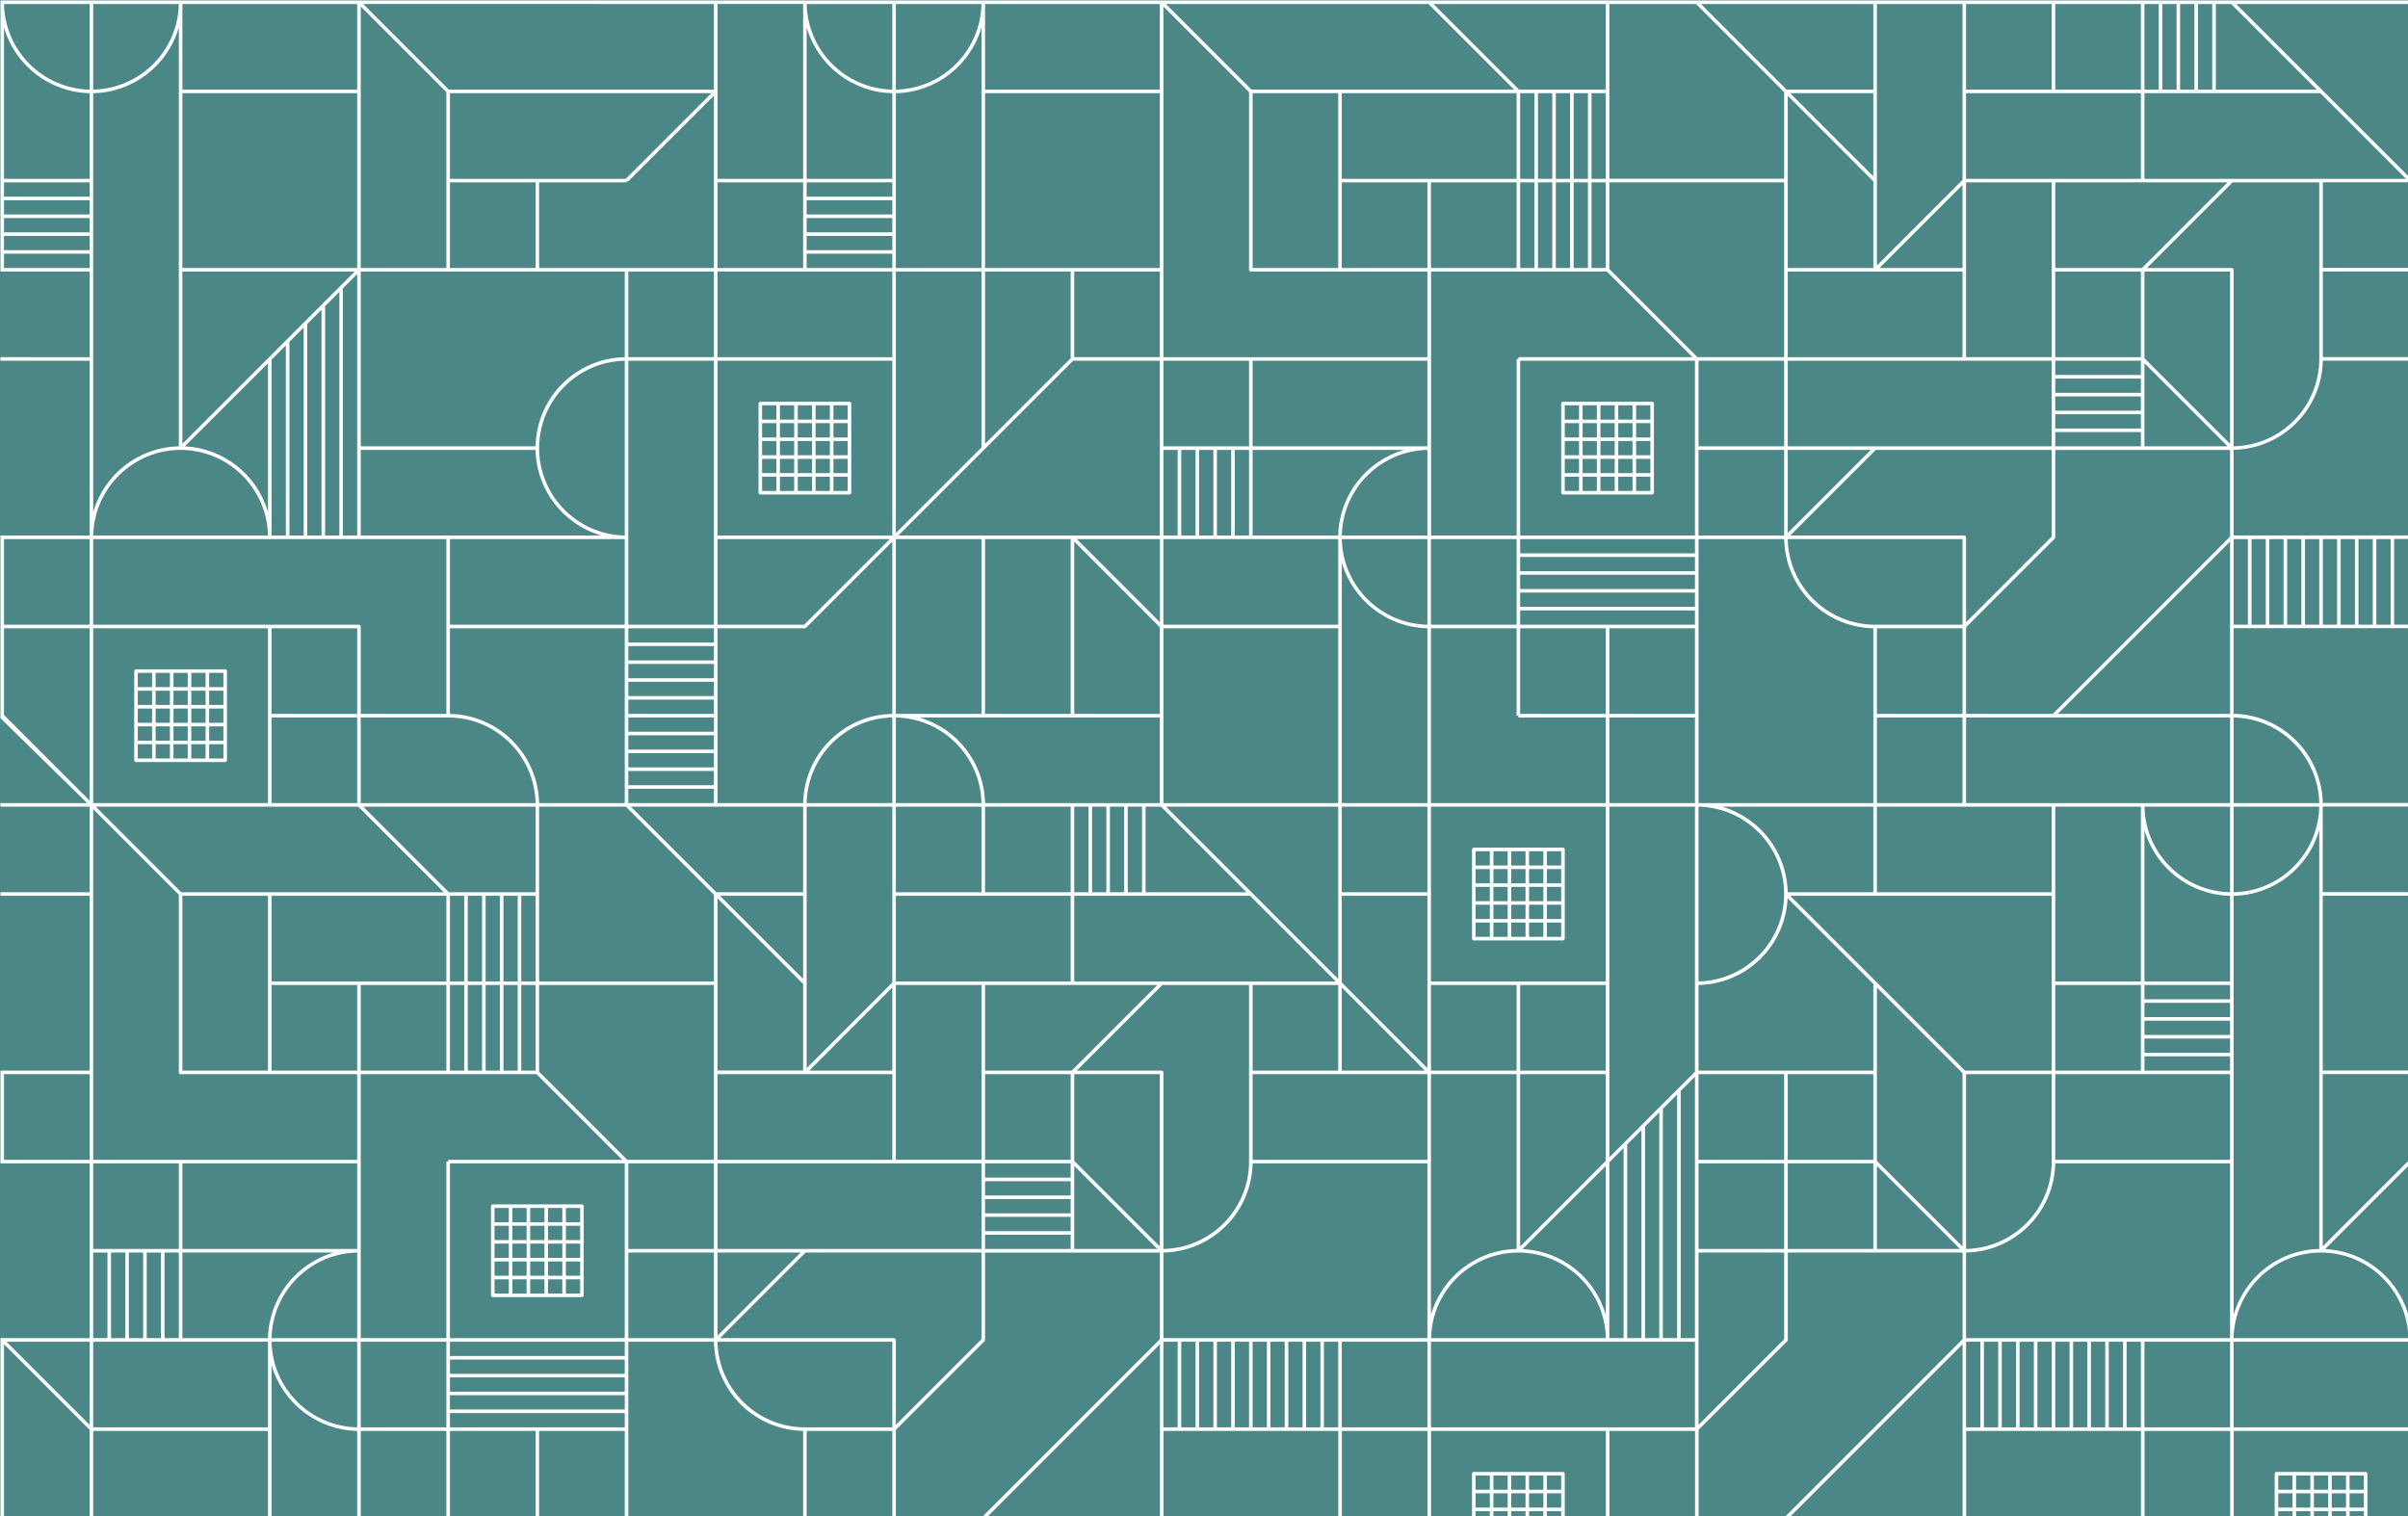 <?xml version="1.0" encoding="utf-8"?>
<!-- Generator: Adobe Illustrator 25.4.0, SVG Export Plug-In . SVG Version: 6.00 Build 0)  -->
<svg version="1.1" id="Layer_1" xmlns="http://www.w3.org/2000/svg" xmlns:xlink="http://www.w3.org/1999/xlink" x="0px" y="0px"
	 viewBox="0 0 2700 1700" style="enable-background:new 0 0 2700 1700;" xml:space="preserve">
<style type="text/css">
	.st0{fill:#4C8787;}
	.st1{fill:#FFFFFF;}
</style>
<g>
	<rect class="st0" width="2700" height="1700"/>
	<g>
		<path class="st1" d="M1752.5,950.5h-100c-1.1,0-2,0.9-2,2v100c0,1.1,0.9,2,2,2h100c1.1,0,2-0.9,2-2v-100
			C1754.5,951.4,1753.6,950.5,1752.5,950.5z M1670.5,1050.5h-16v-16h16V1050.5z M1670.5,1030.5h-16v-16h16V1030.5z M1670.5,1010.5
			h-16v-16h16V1010.5z M1670.5,990.5h-16v-16h16V990.5z M1670.5,970.5h-16v-16h16V970.5z M1690.5,1050.5h-16v-16h16V1050.5z
			 M1690.5,1030.5h-16v-16h16V1030.5z M1690.5,1010.5h-16v-16h16V1010.5z M1690.5,990.5h-16v-16h16V990.5z M1690.5,970.5h-16v-16h16
			V970.5z M1710.5,1050.5h-16v-16h16V1050.5z M1710.5,1030.5h-16v-16h16V1030.5z M1710.5,1010.5h-16v-16h16V1010.5z M1710.5,990.5
			h-16v-16h16V990.5z M1710.5,970.5h-16v-16h16V970.5z M1730.5,1050.5h-16v-16h16V1050.5z M1730.5,1030.5h-16v-16h16V1030.5z
			 M1730.5,1010.5h-16v-16h16V1010.5z M1730.5,990.5h-16v-16h16V990.5z M1730.5,970.5h-16v-16h16V970.5z M1750.5,1050.5h-16v-16h16
			V1050.5z M1750.5,1030.5h-16v-16h16V1030.5z M1750.5,1010.5h-16v-16h16V1010.5z M1750.5,990.5h-16v-16h16V990.5z M1750.5,970.5
			h-16v-16h16V970.5z"/>
		<path class="st1" d="M2652.5,1650.5h-100c-1.1,0-2,0.9-2,2v47.5h4v-5.5h16v5.5h4v-5.5h16v5.5h4v-5.5h16v5.5h4v-5.5h16v5.5h4v-5.5
			h16v5.5h4v-47.5C2654.5,1651.4,2653.6,1650.5,2652.5,1650.5z M2570.5,1690.5h-16v-16h16V1690.5z M2570.5,1670.5h-16v-16h16V1670.5
			z M2590.5,1690.5h-16v-16h16V1690.5z M2590.5,1670.5h-16v-16h16V1670.5z M2610.5,1690.5h-16v-16h16V1690.5z M2610.5,1670.5h-16
			v-16h16V1670.5z M2630.5,1690.5h-16v-16h16V1690.5z M2630.5,1670.5h-16v-16h16V1670.5z M2650.5,1690.5h-16v-16h16V1690.5z
			 M2650.5,1670.5h-16v-16h16V1670.5z"/>
		<path class="st1" d="M1754.5,1700v-47.5c0-1.1-0.9-2-2-2h-100c-1.1,0-2,0.9-2,2v47.5h4v-5.5h16v5.5h4v-5.5h16v5.5h4v-5.5h16v5.5h4
			v-5.5h16v5.5h4v-5.5h16v5.5H1754.5z M1670.5,1690.5h-16v-16h16V1690.5z M1670.5,1670.5h-16v-16h16V1670.5z M1690.5,1690.5h-16v-16
			h16V1690.5z M1690.5,1670.5h-16v-16h16V1670.5z M1710.5,1690.5h-16v-16h16V1690.5z M1710.5,1670.5h-16v-16h16V1670.5z
			 M1730.5,1690.5h-16v-16h16V1690.5z M1730.5,1670.5h-16v-16h16V1670.5z M1734.5,1654.5h16v16h-16V1654.5z M1734.5,1690.5v-16h16
			v16H1734.5z"/>
		<path class="st1" d="M952.5,450.5h-100c-1.1,0-2,0.9-2,2v100c0,1.1,0.9,2,2,2h100c1.1,0,2-0.9,2-2v-100
			C954.5,451.4,953.6,450.5,952.5,450.5z M870.5,550.5h-16v-16h16V550.5z M870.5,530.5h-16v-16h16V530.5z M870.5,510.5h-16v-16h16
			V510.5z M870.5,490.5h-16v-16h16V490.5z M870.5,470.5h-16v-16h16V470.5z M890.5,550.5h-16v-16h16V550.5z M890.5,530.5h-16v-16h16
			V530.5z M890.5,510.5h-16v-16h16V510.5z M890.5,490.5h-16v-16h16V490.5z M890.5,470.5h-16v-16h16V470.5z M910.5,550.5h-16v-16h16
			V550.5z M910.5,530.5h-16v-16h16V530.5z M910.5,510.5h-16v-16h16V510.5z M910.5,490.5h-16v-16h16V490.5z M910.5,470.5h-16v-16h16
			V470.5z M930.5,550.5h-16v-16h16V550.5z M930.5,530.5h-16v-16h16V530.5z M930.5,510.5h-16v-16h16V510.5z M930.5,490.5h-16v-16h16
			V490.5z M930.5,470.5h-16v-16h16V470.5z M950.5,550.5h-16v-16h16V550.5z M950.5,530.5h-16v-16h16V530.5z M950.5,510.5h-16v-16h16
			V510.5z M950.5,490.5h-16v-16h16V490.5z M950.5,470.5h-16v-16h16V470.5z"/>
		<path class="st1" d="M252.5,750.5h-100c-1.1,0-2,0.9-2,2v100c0,1.1,0.9,2,2,2h100c1.1,0,2-0.9,2-2v-100
			C254.5,751.4,253.6,750.5,252.5,750.5z M170.5,850.5h-16v-16h16V850.5z M170.5,830.5h-16v-16h16V830.5z M170.5,810.5h-16v-16h16
			V810.5z M170.5,790.5h-16v-16h16V790.5z M170.5,770.5h-16v-16h16V770.5z M190.5,850.5h-16v-16h16V850.5z M190.5,830.5h-16v-16h16
			V830.5z M190.5,810.5h-16v-16h16V810.5z M190.5,790.5h-16v-16h16V790.5z M190.5,770.5h-16v-16h16V770.5z M210.5,850.5h-16v-16h16
			V850.5z M210.5,830.5h-16v-16h16V830.5z M210.5,810.5h-16v-16h16V810.5z M210.5,790.5h-16v-16h16V790.5z M210.5,770.5h-16v-16h16
			V770.5z M230.5,850.5h-16v-16h16V850.5z M230.5,830.5h-16v-16h16V830.5z M230.5,810.5h-16v-16h16V810.5z M230.5,790.5h-16v-16h16
			V790.5z M230.5,770.5h-16v-16h16V770.5z M250.5,850.5h-16v-16h16V850.5z M250.5,830.5h-16v-16h16V830.5z M250.5,810.5h-16v-16h16
			V810.5z M250.5,790.5h-16v-16h16V790.5z M250.5,770.5h-16v-16h16V770.5z"/>
		<path class="st1" d="M1852.5,450.5h-100c-1.1,0-2,0.9-2,2v100c0,1.1,0.9,2,2,2h100c1.1,0,2-0.9,2-2v-100
			C1854.5,451.4,1853.6,450.5,1852.5,450.5z M1770.5,550.5h-16v-16h16V550.5z M1770.5,530.5h-16v-16h16V530.5z M1770.5,510.5h-16
			v-16h16V510.5z M1770.5,490.5h-16v-16h16V490.5z M1770.5,470.5h-16v-16h16V470.5z M1790.5,550.5h-16v-16h16V550.5z M1790.5,530.5
			h-16v-16h16V530.5z M1790.5,510.5h-16v-16h16V510.5z M1790.5,490.5h-16v-16h16V490.5z M1790.5,470.5h-16v-16h16V470.5z
			 M1810.5,550.5h-16v-16h16V550.5z M1810.5,530.5h-16v-16h16V530.5z M1810.5,510.5h-16v-16h16V510.5z M1810.5,490.5h-16v-16h16
			V490.5z M1810.5,470.5h-16v-16h16V470.5z M1830.5,550.5h-16v-16h16V550.5z M1830.5,530.5h-16v-16h16V530.5z M1830.5,510.5h-16v-16
			h16V510.5z M1830.5,490.5h-16v-16h16V490.5z M1830.5,470.5h-16v-16h16V470.5z M1850.5,550.5h-16v-16h16V550.5z M1850.5,530.5h-16
			v-16h16V530.5z M1850.5,510.5h-16v-16h16V510.5z M1850.5,490.5h-16v-16h16V490.5z M1850.5,470.5h-16v-16h16V470.5z"/>
		<path class="st1" d="M552.5,1454.5h100c1.1,0,2-0.9,2-2v-100c0-1.1-0.9-2-2-2h-100c-1.1,0-2,0.9-2,2v100
			C550.5,1453.6,551.4,1454.5,552.5,1454.5z M634.5,1354.5h16v16h-16V1354.5z M634.5,1374.5h16v16h-16V1374.5z M634.5,1394.5h16v16
			h-16V1394.5z M634.5,1414.5h16v16h-16V1414.5z M634.5,1434.5h16v16h-16V1434.5z M614.5,1354.5h16v16h-16V1354.5z M614.5,1374.5h16
			v16h-16V1374.5z M614.5,1394.5h16v16h-16V1394.5z M614.5,1414.5h16v16h-16V1414.5z M614.5,1434.5h16v16h-16V1434.5z M594.5,1354.5
			h16v16h-16V1354.5z M594.5,1374.5h16v16h-16V1374.5z M594.5,1394.5h16v16h-16V1394.5z M594.5,1414.5h16v16h-16V1414.5z
			 M594.5,1434.5h16v16h-16V1434.5z M574.5,1354.5h16v16h-16V1354.5z M574.5,1374.5h16v16h-16V1374.5z M574.5,1394.5h16v16h-16
			V1394.5z M574.5,1414.5h16v16h-16V1414.5z M574.5,1434.5h16v16h-16V1434.5z M554.5,1354.5h16v16h-16V1354.5z M554.5,1374.5h16v16
			h-16V1374.5z M554.5,1394.5h16v16h-16V1394.5z M554.5,1414.5h16v16h-16V1414.5z M554.5,1434.5h16v16h-16V1434.5z"/>
		<path class="st1" d="M0.5,304.5h100v96H0.5v4h100v196H0.5v204.8l97.2,95.2H0.5v4h100v96H0.5v4h100v196H0.5v104h2.8h97.2v196H0.5
			V1700h4v-192.7l96,96v96.7h4v-95.5h196v95.5h4v-169.2c12.5,42.9,51.3,72.7,96,73.7v95.5h4v-95.5h96v95.5h4v-95.5h96v95.5h4v-95.5
			h96v95.5h4v-195.5h96c1.1,54.8,45.2,98.9,100,100v95.5h4v-95.5h96v95.5h4v-96.6l99.4-99.4c0.4-0.4,0.6-0.9,0.6-1.4v-98h196v97.1
			L1102.2,1700h5.7l192.7-192.7V1700h4v-95.5h196v95.5h4v-95.5h96v95.5h4v-95.5h196v95.5h4v-95.5h96c0,10.4,0,52.7,0,95.5h4
			c0-44.7,0-88.8,0-96.7l99.4-99.4c0.4-0.4,0.6-0.9,0.6-1.4v-98h196l0,97.1L2002.2,1700h5.7l192.7-192.7V1700h4v-95.5h196v95.5h4
			v-95.5h96v95.5h4v-95.5H2700v-4h-195.5v-96H2700v-4h-195.6c1.2-53.3,44.6-95.9,97.9-96h0.1c50.8,0.1,92.6,38.7,97.5,88.5v-20.4
			c-12.7-41.1-49.7-69.9-92.8-72l92.8-92.8v-5.7l-95.5,95.5v-193.2h95.5v-4h-95.5v-196h95.5v-4h-95.5v-96h95.5v-4h-95.5
			c-1.1-54.8-45.2-98.9-100-100v-96H2700v-4h-15.5v-96h15.5v-4h-195.5v-96c54.8-1.1,98.9-45.2,100-100h95.5v-4h-95.5v-96h95.5v-4
			h-95.5v-96h95.5v-7.3L2507.3,4.5H2700v-4H0.5V304.5z M100.5,1597.7l-93.2-93.2h93.2V1597.7z M100.5,1300.5h-96v-96h96V1300.5z
			 M100.5,897.7l-96-96v-97.2h96V897.7z M100.5,700.5h-96v-96h96V700.5z M300.5,1500.5L300.5,1500.5h-96v-96h169.7
			C331.3,1417,301.5,1455.8,300.5,1500.5z M400.5,1600.5c-52.5-1.1-94.9-43.5-96-96h96V1600.5z M400.5,1500.5h-96
			c1.1-52.5,43.5-94.9,96-96V1500.5z M400.5,1400.5h-196v-96h196V1400.5z M400.5,1200.5h-96v-96h96V1200.5z M203.3,1000.5l-96-96
			h294.3l96,96H203.3z M300.5,1004.5v196h-96v-196H300.5z M400.5,804.5v96h-96v-96H400.5z M304.5,800.5v-96h96v96H304.5z
			 M700.5,704.5v196h-96c-1.1-54.7-45.3-98.8-100-100v0v-96H700.5z M504.5,700.5v-96h196v96H504.5z M600.5,900.5h-196v-96h98
			C555.8,804.5,599.4,847.2,600.5,900.5z M584.5,1100.5v-96h16v96H584.5z M600.5,1104.5v96h-16v-96H600.5z M503.3,1000.5l-96-96
			h193.2v96H503.3z M564.5,1100.5v-96h16v96H564.5z M580.5,1104.5v96h-16v-96H580.5z M544.5,1100.5v-96h16v96H544.5z M560.5,1104.5
			v96h-16v-96H560.5z M524.5,1100.5v-96h16v96H524.5z M540.5,1104.5v96h-16v-96H540.5z M504.5,1100.5v-96h16v96H504.5z
			 M520.5,1104.5v96h-16v-96H520.5z M304.5,1100.5v-96h196v96H304.5z M500.5,1104.5v96h-96v-96H500.5z M500.5,1600.5h-96v-96h96
			V1600.5z M502.5,1300.5v2h-2v198h-96v-296h197.1l96,96H502.5z M700.5,1600.5h-196v-16h196V1600.5z M700.5,1580.5h-196v-16h196
			V1580.5z M700.5,1560.5h-196v-16h196V1560.5z M700.5,1540.5h-196v-16h196V1540.5z M700.5,1520.5h-196v-16h196V1520.5z
			 M700.5,1402.5v98h-196v-196h196V1402.5z M800.5,1500.5h-96v-96h96V1500.5z M800.5,1400.5h-96v-96h96V1400.5z M800.5,1300.5h-97.2
			l-98.8-98.8v-97.2h196V1300.5z M800.5,1100.5h-196v-196h97.2l98.8,98.8V1100.5z M604.5,502.5c0-53.3,42.7-96.9,96-98v196
			C647.2,599.4,604.5,555.8,604.5,502.5z M504.5,200.5v-96h293.2l-96,96H504.5z M600.5,204.5v96h-96v-96H600.5z M604.5,204.5h98v-2
			l1.4,1.4l96.6-96.6v193.2h-98h-98V204.5z M704.5,880.5v-16h96v16H704.5z M800.5,884.5v16h-96v-16H800.5z M704.5,860.5v-16h96v16
			H704.5z M704.5,840.5v-16h96v16H704.5z M704.5,820.5v-16h96v16H704.5z M704.5,800.5v-16h96v16H704.5z M704.5,780.5v-16h96v16
			H704.5z M704.5,760.5v-16h96v16H704.5z M704.5,740.5v-16h96v16H704.5z M704.5,720.5v-16h96v16H704.5z M704.5,700.5v-296h96v296
			H704.5z M704.5,400.5v-96h96v96H704.5z M707.3,904.5h193.2v96h-97.2L707.3,904.5z M807.3,1004.5h93.2v93.2L807.3,1004.5z
			 M900.5,1103.3v97.1h-96v-193.1L900.5,1103.3z M804.5,1404.5h93.2l-93.2,93.2V1404.5z M1000.5,1600.5h-98c-53.3,0-96.9-42.7-98-96
			h196V1600.5z M1100.5,1501.7l-96,96v-95.2c0-1.1-0.9-2-2-2H807.3l96-96h197.2V1501.7z M1100.5,1400.5h-296v-96h296V1400.5z
			 M1200.5,1400.5h-96v-16h96V1400.5z M1200.5,1380.5h-96v-16h96V1380.5z M1200.5,1360.5h-96v-16h96V1360.5z M1200.5,1340.5h-96v-16
			h96V1340.5z M1200.5,1320.5h-96v-16h96V1320.5z M1200.5,1300.5h-96v-96h96V1300.5z M1104.5,1200.5v-96h193.2l-96,96H1104.5z
			 M1207.4,604.5h93.2v93.2L1207.4,604.5z M1300.5,703.4v97.1h-96V607.3L1300.5,703.4z M1007.3,600.5l196-196h97.2v196H1007.3z
			 M1104.5,604.5h96v196h-96V604.5z M1300.5,804.5v96h-196c-0.9-44.7-30.8-83.5-73.7-96H1300.5z M1304.5,500.5v-96h96v96H1304.5z
			 M1400.5,504.5v96h-16v-96H1400.5z M1380.5,504.5v96h-16v-96H1380.5z M1360.5,504.5v96h-16v-96H1360.5z M1340.5,504.5v96h-16v-96
			H1340.5z M1320.5,504.5v96h-16v-96H1320.5z M1500.5,604.5v96h-196v-96H1500.5z M1500.5,600.5h-96v-96h169.7
			C1531.3,517,1501.5,555.8,1500.5,600.5L1500.5,600.5z M1500.5,704.5v196h-196v-196H1500.5z M1500.5,904.5v193.2l-193.1-193.2
			H1500.5z M1500.5,1104.5v96h-96v-96H1500.5z M1497.7,1100.5h-293.2v-96h197.2L1497.7,1100.5z M1204.5,1000.5v-96h16v96H1204.5z
			 M1224.5,1000.5v-96h16v96H1224.5z M1244.5,1000.5v-96h16v96H1244.5z M1280.5,1000.5h-16v-96h16V1000.5z M1104.5,904.5h96v96h-96
			V904.5z M1204.5,1400.5l0-93.2l93.2,93.2H1204.5z M1300.5,1397.7l-96-96v-97.2h96V1397.7z M1302.5,1200.5h-95.2l96-96h97.2v198
			c0,53.3-42.7,96.9-96,98v-198C1304.5,1201.4,1303.6,1200.5,1302.5,1200.5z M1320.5,1600.5h-16v-96h16V1600.5z M1340.5,1600.5h-16
			v-96h16V1600.5z M1360.5,1600.5h-16v-96h16V1600.5z M1380.5,1600.5h-16v-96h16V1600.5z M1400.5,1600.5h-16v-96h16V1600.5z
			 M1420.5,1600.5h-16v-96h16V1600.5z M1440.5,1600.5h-16v-96h16V1600.5z M1460.5,1600.5h-16v-96h16V1600.5z M1480.5,1600.5h-16v-96
			h16V1600.5z M1500.5,1600.5h-16v-96h16V1600.5z M1600.5,1600.5h-96v-96h96V1600.5z M1600.5,1500.5h-296v-96
			c54.8-1.1,98.9-45.2,100-100h196V1500.5z M1600.5,1300.5h-196v-96h196V1300.5z M1504.5,1200.5l0-93.2l93.2,93.2H1504.5z
			 M1600.5,1197.7l-96-96v-97.2h96V1197.7z M1600.5,1000.5h-96v-96h96V1000.5z M1600.5,900.5h-96V630.8c12.5,42.9,51.3,72.7,96,73.7
			V900.5z M1600.5,700.5c-52.5-1.1-94.9-43.5-96-96h96V700.5z M1600.5,600.5h-96c1.1-52.5,43.5-94.9,96-96V600.5z M1600.5,500.5
			h-196v-96h196V500.5z M1600.5,300.5h-96v-96h96V300.5z M1504.5,200.5v-96h196v96H1504.5z M1700.5,204.5v96h-96v-96H1700.5z
			 M1800.5,804.5v96h-196v-196h96v98h2v2H1800.5z M1704.5,1397.7v-193.2h96v97.2L1704.5,1397.7z M1800.5,1307.4v166.8
			c-12.2-41.9-49.6-71.5-93.3-73.6L1800.5,1307.4z M1704.5,1200.5v-96h96v96H1704.5z M1604.5,1100.5v-196h196v196H1604.5z
			 M1700.5,1104.5v96h-96v-96H1700.5z M1700.5,1204.5v196c-44.7,0.9-83.5,30.8-96,73.7v-269.7L1700.5,1204.5z M1702.5,1404.5
			L1702.5,1404.5L1702.5,1404.5c53.4,0.1,96.9,42.7,98.1,96h-196C1605.7,1447.2,1649.2,1404.6,1702.5,1404.5z M1800.5,800.5h-96v-96
			h96V800.5z M1700.5,700.5h-96v-96h96V700.5z M1900.5,1600.5h-296v-96h296V1600.5z M1804.5,1500.5v-197.2l16-16v213.1H1804.5z
			 M1824.5,1500.5v-217.2l16-16v233.1H1824.5z M1844.5,1500.5v-237.2l16-16v253.1H1844.5z M1864.5,1500.5v-257.2l16-16v273.1H1864.5
			z M1900.5,1500.5h-16v-277.2l16-16V1500.5z M1900.5,1201.7l-96,96V904.5h96V1201.7z M1900.5,900.5h-96v-96h96V900.5z
			 M1900.5,800.5h-96v-96h96V800.5z M1900.5,700.5h-196v-16h196V700.5z M1900.5,680.5h-196v-16h196V680.5z M1704.5,600.5v-196h196
			v98l0,0v98H1704.5z M1900.5,660.5h-196v-16h196V660.5z M1900.5,640.5h-196v-16h196V640.5z M1900.5,620.5h-196v-16h196V620.5z
			 M2000.5,1501.7l-96,96v-95.2v-98h96V1501.7z M2000.5,1400.5h-96v-96h96V1400.5z M2000.5,1300.5h-96v-96h96V1300.5z
			 M2100.5,1400.5h-96v-96h96V1400.5z M2100.5,1300.5h-96v-96h96V1300.5z M2100.5,1200.5l-196,0v-96c53.7-1.1,97.3-43.6,99.9-97.3
			l96.1,96.1V1200.5z M2000.5,504.5v96h-96v-96H2000.5z M1904.5,500.5v-96h96v96H1904.5z M2000.5,604.5c1.1,54.8,45.2,98.9,100,100
			v196h-196v-296H2000.5z M2300.5,404.5v96h-296v-96H2300.5z M2200.5,300.5h-93.1l93.1-93.1V300.5z M2202.5,600.5h-195.2l96-96
			h197.2v97.2l-96,96v-95.2C2204.5,601.4,2203.6,600.5,2202.5,600.5z M2200.5,804.5v96h-96v-96H2200.5z M2104.5,800.5v-96h96v96
			H2104.5z M2300.5,904.5v96h-196v-96H2300.5z M2097.7,504.5l-93.2,93.2v-93.2H2097.7z M2200.5,604.5v96h-98
			c-53.3-0.1-96.8-42.7-98-96H2200.5z M2100.5,904.5v96h-96c-0.9-44.7-30.8-83.5-73.7-96H2100.5z M2000.5,1002.5
			c-0.1,53.3-42.7,96.8-96,98v-196C1957.8,905.7,2000.4,949.2,2000.5,1002.5z M2104.5,1400.5v-93.2l93.2,93.2H2104.5z
			 M2200.5,1397.7l-96-96v-194.3l96,96V1397.7z M2203.3,1200.5l-196-196h293.2v196H2203.3z M2300.5,1204.5v98
			c-0.1,53.3-42.7,96.8-96,98v-196H2300.5z M2220.5,1600.5h-16v-96h16V1600.5z M2240.5,1600.5h-16v-96h16V1600.5z M2260.5,1600.5
			h-16v-96h16V1600.5z M2280.5,1600.5h-16v-96h16V1600.5z M2300.5,1600.5h-16v-96h16V1600.5z M2320.5,1600.5h-16v-96h16V1600.5z
			 M2340.5,1600.5h-16v-96h16V1600.5z M2360.5,1600.5h-16v-96h16V1600.5z M2380.5,1600.5h-16v-96h16V1600.5z M2400.5,1600.5h-16v-96
			h16V1600.5z M2500.5,1600.5h-96v-96h96V1600.5z M2500.5,1500.5h-296v-96c54.8-1.1,98.9-45.2,100-100h196V1500.5z M2500.5,1300.5
			h-196v-96h196V1300.5z M2400.5,1104.5v96h-96v-96H2400.5z M2304.5,1100.5v-196h96v196H2304.5z M2500.5,1200.5h-96v-16h96V1200.5z
			 M2500.5,1180.5h-96v-16h96V1180.5z M2500.5,1160.5h-96v-16h96V1160.5z M2500.5,1140.5h-96v-16h96V1140.5z M2500.5,1120.5h-96v-16
			h96V1120.5z M2500.5,1100.5h-96V930.8c12.5,42.9,51.3,72.7,96,73.7V1100.5z M2500.5,1000.5c-52.5-1.1-94.9-43.5-96-96h96V1000.5z
			 M2500.5,900.5h-296v-96h296V900.5z M2500.5,800.5h-193.2l193.2-193.2V800.5z M2500.5,601.7l-198.8,198.8h-97.2v-97.1l99.4-99.4
			c0.4-0.4,0.6-0.9,0.6-1.4v-98h196V601.7z M2401.7,300.5h-97.2v-96h193.2L2401.7,300.5z M2404.5,407.3l93.2,93.2h-93.2V407.3z
			 M2400.5,304.5v96h-96v-96H2400.5z M2400.5,404.5v16h-96v-16H2400.5z M2400.5,424.5v16h-96v-16H2400.5z M2400.5,444.5v16h-96v-16
			H2400.5z M2400.5,464.5v16h-96v-16H2400.5z M2400.5,484.5v16h-96v-16H2400.5z M2500.5,497.7l-96-96v-97.2h96V497.7z
			 M2600.5,1400.5c-44.7,0.9-83.5,30.8-96,73.7v-469.7c44.7-0.9,83.5-30.8,96-73.7V1400.5z M2504.5,1000.5v-96h96
			C2599.4,957,2557,999.4,2504.5,1000.5z M2600.5,900.5h-96v-96C2557,805.6,2599.4,848,2600.5,900.5z M2664.5,604.5h16v96h-16V604.5
			z M2644.5,604.5h16v96h-16V604.5z M2624.5,604.5h16v96h-16V604.5z M2604.5,604.5h16v96h-16V604.5z M2584.5,604.5h16v96h-16V604.5z
			 M2564.5,604.5h16v96h-16V604.5z M2544.5,604.5h16v96h-16V604.5z M2524.5,604.5h16v96h-16V604.5z M2520.5,604.5v96h-16v-96H2520.5
			z M2600.5,402.5c0,53.3-42.7,96.9-96,98v-198c0-1.1-0.9-2-2-2h-95.2l96-96h97.2V402.5z M2484.5,4.5h17.2l96,96h-113.2V4.5z
			 M2464.5,4.5h16v96h-16V4.5z M2444.5,4.5h16v96h-16V4.5z M2424.5,4.5h16v96h-16V4.5z M2404.5,4.5h16v96h-16V4.5z M2404.5,104.5
			h197.2l96,96h-293.2V104.5z M2304.5,4.5h96v96h-96V4.5z M2204.5,4.5h96v96h-96V4.5z M2204.5,104.5h196v96h-196V104.5z
			 M2204.5,204.5h96v196h-96V204.5z M2104.5,4.5h96v197.2l-96,96V4.5z M2102.9,304.5L2102.9,304.5l97.6,0v96h-196v-96
			c9.7,0,53.6,0,97.6,0C2102.4,304.5,2102.6,304.5,2102.9,304.5z M2100.5,203.4v97.1h-96V107.3L2100.5,203.4z M2007.3,104.5h93.2
			v93.2L2007.3,104.5z M2100.5,4.5v96h-97.2l-96-96H2100.5z M1804.5,4.5h97.2l98.8,98.8v97.1h-196V4.5z M1804.5,204.5h196v196h-97.2
			l-98.8-98.8V204.5z M1897.7,400.5h-195.1v2h-2v198h-96v-296h197.1L1897.7,400.5z M1720.5,204.5v96h-16v-96H1720.5z M1704.5,200.5
			v-96h16v96H1704.5z M1740.5,204.5v96h-16v-96H1740.5z M1724.5,200.5v-96h16v96H1724.5z M1760.5,204.5v96h-16v-96H1760.5z
			 M1744.5,200.5v-96h16v96H1744.5z M1780.5,204.5v96h-16v-96H1780.5z M1764.5,200.5v-96h16v96H1764.5z M1800.5,204.5v96h-16v-96
			H1800.5z M1784.5,200.5v-96h16v96H1784.5z M1800.5,4.5v96h-97.2l-96-96H1800.5z M1601.7,4.5l96,96h-294.4l-96-96H1601.7z
			 M1500.5,104.5v196h-96v-196H1500.5z M1304.5,7.3l96,96v199.2c0,1.1,0.9,2,2,2h198v96h-296V7.3z M1397.7,1000.5h-113.2v-96h17.2
			L1397.7,1000.5z M1300.5,400.5h-96v-96h96V400.5z M1104.5,4.5h196v96h-196V4.5z M1104.5,104.5h196v196h-196V104.5z M1104.5,304.5
			h96v97.2l-96,96V304.5z M1004.5,4.5h96c-1.1,52.5-43.5,94.9-96,96V4.5z M1004.5,104.5c44.7-0.9,83.5-30.8,96-73.7v269.7h-96V104.5
			z M1004.5,304.5h96v197.2l-96,96V304.5z M1004.5,604.5h96v196h-96V604.5z M1004.5,804.5c52.5,1.1,94.9,43.5,96,96h-96V804.5z
			 M1004.5,904.5h96v96h-96V904.5z M1004.5,1004.5h196v96h-196V1004.5z M1004.5,1104.5h96v196h-96V1104.5z M1000.5,1300.5h-196v-96
			c9.7-0.1,53.6,0,97.6,0v0c0.2,0,0.5,0,0.7,0h97.7V1300.5z M1000.5,904.5v197.2l-96,96V904.5H1000.5z M904.5,900.5
			c1.1-52.5,43.5-94.9,96-96v96H904.5z M1000.5,1107.3v93.2h-93.1L1000.5,1107.3z M1000.5,4.5v96c-52.5-1.1-94.9-43.5-96-96H1000.5z
			 M904.5,30.8c12.5,42.9,51.3,72.7,96,73.7v96h-96V30.8z M904.5,204.5h96v16h-96V204.5z M904.5,224.5h96v16h-96V224.5z
			 M904.5,244.5h96v16h-96V244.5z M904.5,264.5h96v16h-96V264.5z M904.5,284.5h96v16h-96V284.5z M804.5,102.5v-98h96v196h-96V102.5z
			 M804.5,204.5h96v96h-96V204.5z M804.5,304.5h196v96h-196V304.5z M804.5,404.5h196v196h-196V404.5z M804.5,604.5h193.2l-96,96
			h-97.2V604.5z M804.5,704.5h98c0.5,0,1-0.2,1.4-0.6l96.6-96.6v193.2c-54.8,1.1-98.9,45.2-100,100h-96V704.5z M800.5,4.5v96H503.3
			l-96-96H800.5z M404.5,7.3l96,96v197.2h-96V7.3z M404.5,304.5h296v96c-54.8,1.1-98.9,45.2-100,100h-196V304.5z M404.5,504.5h196
			c0.9,44.7,30.8,83.5,73.7,96H404.5V504.5z M204.5,4.5h196v96h-196V4.5z M204.5,104.5h196v196h-196V104.5z M204.5,304.5h193.2
			L204.5,497.7V304.5z M400.5,307.3v293.2h-16V323.3L400.5,307.3z M380.5,327.3v273.2h-16V343.3L380.5,327.3z M360.5,347.3v253.2
			h-16V363.3L360.5,347.3z M340.5,367.3v233.2h-16V383.3L340.5,367.3z M320.5,387.3v213.2h-16V403.3L320.5,387.3z M300.5,407.3
			v166.8c-12.2-41.9-49.7-71.5-93.3-73.6L300.5,407.3z M104.5,4.5h96c-1.1,52.5-43.5,94.9-96,96V4.5z M104.5,302.5v-198
			c44.7-0.9,83.5-30.8,96-73.7v469.7c-44.7,0.9-83.5,30.8-96,73.7V302.5z M202.5,504.5c53.3,0.1,96.8,42.7,98,96h-196
			C105.7,547.2,149.2,504.6,202.5,504.5z M104.5,604.5h396v196h-96v-98c0-1.1-0.9-2-2-2h-298V604.5z M104.5,704.5h196v196h-196
			V704.5z M104.5,907.3l96,96v199.2c0,1.1,0.9,2,2,2h198v96h-296V907.3z M104.5,1304.5h96v96h-96V1304.5z M200.5,1404.5v96h-16v-96
			H200.5z M180.5,1404.5v96h-16v-96H180.5z M160.5,1404.5v96h-16v-96H160.5z M140.5,1404.5v96h-16v-96H140.5z M104.5,1404.5h16v96
			h-16V1404.5z M104.5,1504.5h196v96h-196V1504.5z M100.5,4.5v96C48,99.4,5.6,57,4.5,4.5H100.5z M4.5,30.8
			c12.5,42.9,51.3,72.7,96,73.7v96h-96V30.8z M4.5,204.5h96v16h-96V204.5z M4.5,224.5h96v16h-96V224.5z M4.5,244.5h96v16h-96V244.5z
			 M4.5,264.5h96v16h-96V264.5z M4.5,284.5h96v16h-96V284.5z"/>
	</g>
</g>
</svg>
